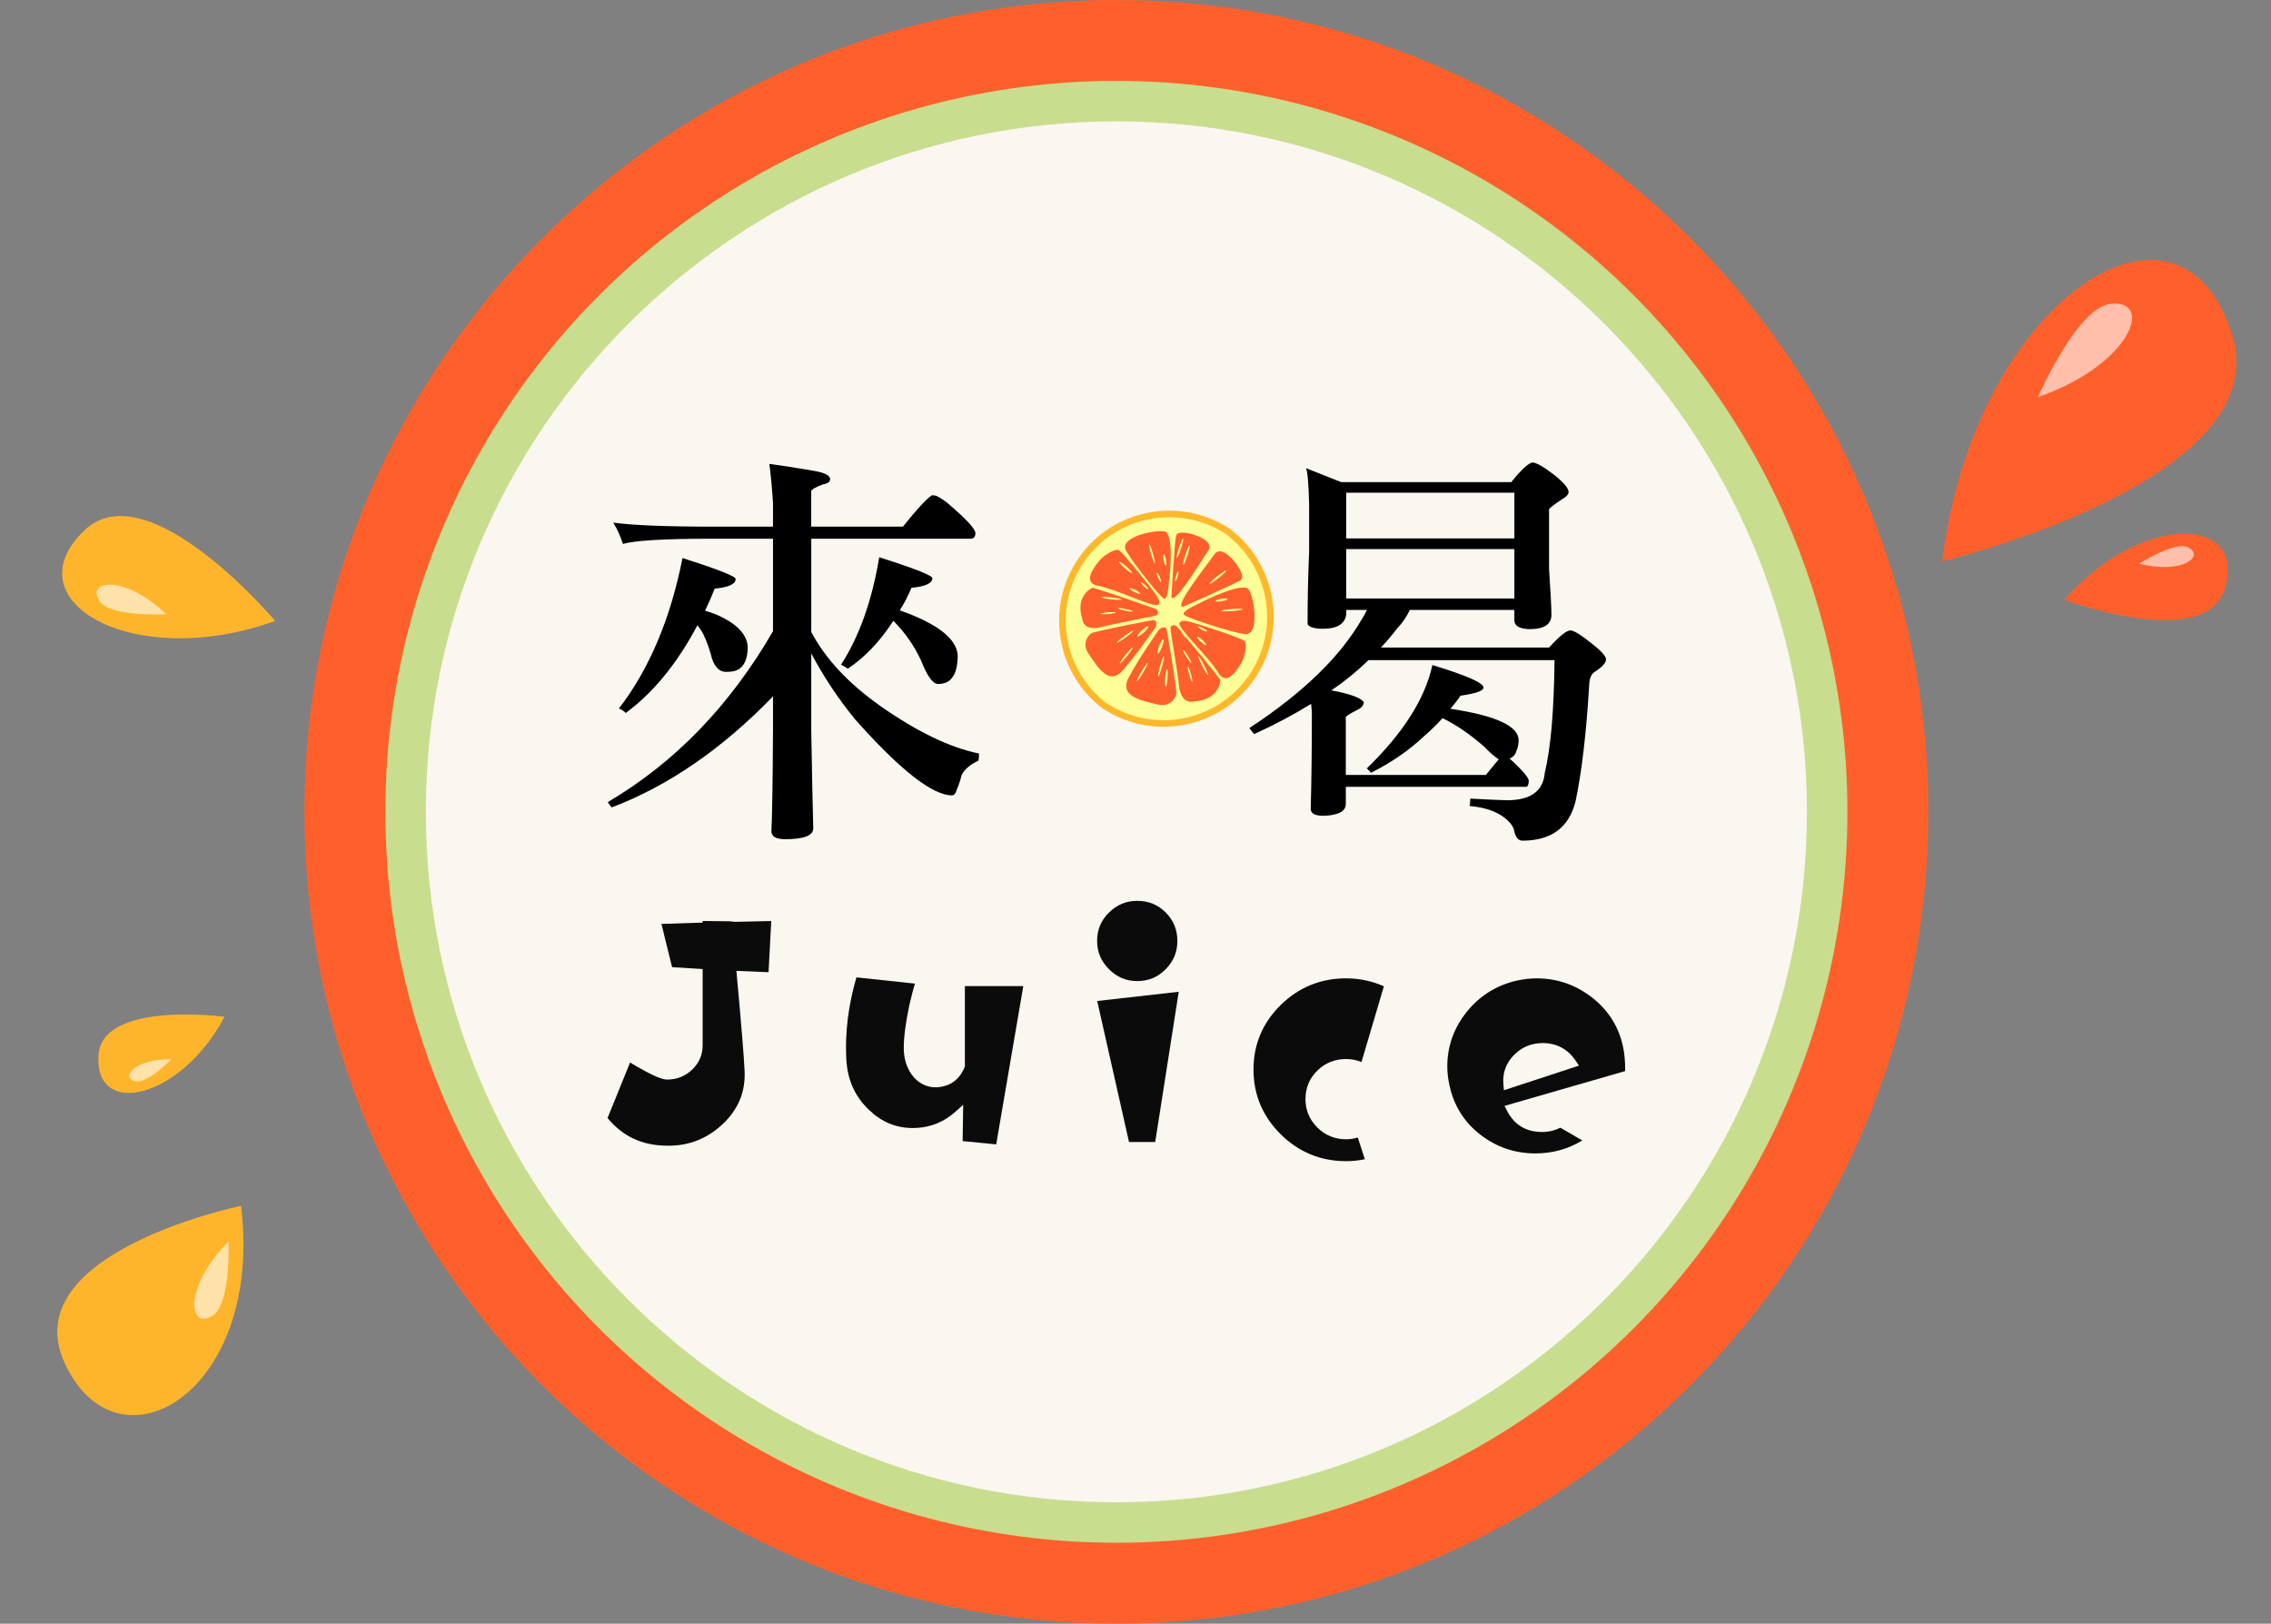 <?xml version="1.0" encoding="utf-8"?>
<!-- Generator: Adobe Illustrator 16.0.0, SVG Export Plug-In . SVG Version: 6.00 Build 0)  -->
<!DOCTYPE svg PUBLIC "-//W3C//DTD SVG 1.1//EN" "http://www.w3.org/Graphics/SVG/1.1/DTD/svg11.dtd">
<svg version="1.1" id="圖層_1" xmlns="http://www.w3.org/2000/svg" xmlns:xlink="http://www.w3.org/1999/xlink" x="0px" y="0px"
	 width="132.667px" height="94.865px" viewBox="0 0 132.667 94.865" enable-background="new 0 0 132.667 94.865"
	 xml:space="preserve">
<rect x="0" y="0" width="132.667" height="94.865" fill="#808080" stroke="none"/>
<path fill="#473421" d="M97.316,54.906c0,0-2.62,0.452-2.475-0.565C94.986,53.323,96.627,54.034,97.316,54.906z"/>
<path fill="#473421" d="M96.982,57.5c0,0-2.413,1.114-2.537,0.094S96.091,56.835,96.982,57.5z"/>
<path fill="#473421" d="M97.331,60.091c0,0-2.042,1.701-2.425,0.747C94.522,59.885,96.299,59.68,97.331,60.091z"/>
<g>
	<path fill="#FFB52B" d="M14.081,70.453c0,0-13.307,2.74-10.287,9.216C6.898,86.325,15.416,81.375,14.081,70.453z"/>
	<path opacity="0.6" fill="#FFFFFF" d="M13.356,72.532c0,0,0.138,3.648-0.927,4.333C11.031,77.765,10.681,75.21,13.356,72.532z"/>
</g>
<g>
	<path fill="#FF602B" d="M113.457,32.798c0,0,19.515-4.661,16.954-13.163C127.408,9.667,115.321,17.525,113.457,32.798z"/>
	<path opacity="0.6" fill="#FFFFFF" d="M119.053,23.205c0,0,2.26-5.203,4.214-5.447C125.831,17.436,124.604,21.251,119.053,23.205z"
		/>
</g>
<g>
	<path fill="#FF602B" d="M120.596,35.045c0,0,8.219,3.071,9.365-0.638C131.305,30.057,125.001,29.958,120.596,35.045z"/>
	<path opacity="0.6" fill="#FFFFFF" d="M124.969,32.93c0,0,2.09-1.337,2.858-0.948C128.836,32.492,127.46,33.576,124.969,32.93z"/>
</g>
<g>
	<path fill="#FFB52B" d="M16.077,36.28c0,0-7.433-8.812-11.136-5.303C0.601,35.094,7.756,39.267,16.077,36.28z"/>
	<path opacity="0.6" fill="#FFFFFF" d="M9.708,35.885c0,0-3.254,0.185-3.884-0.756C4.996,33.896,7.271,33.541,9.708,35.885z"/>
</g>
<g>
	<path fill="#FFB52B" d="M13.118,59.406c0,0-7.125-0.951-7.362,2.222C5.479,65.347,10.531,64.273,13.118,59.406z"/>
	<path opacity="0.6" fill="#FFFFFF" d="M10.013,61.894c0,0-1.424,1.449-2.109,1.279C7.005,62.952,7.906,61.833,10.013,61.894z"/>
</g>
<g>
	<g>
		<path fill="#FF602B" d="M65.216,94.865c-26.153,0-47.431-21.279-47.431-47.434C17.785,21.278,39.063,0,65.216,0
			c26.155,0,47.433,21.278,47.433,47.431C112.648,73.585,91.371,94.865,65.216,94.865z"/>
		<circle fill="#C9DD8E" cx="65.217" cy="47.431" r="42.705"/>
		<path fill="#F9F7EF" d="M65.216,87.773c-22.243,0-40.34-18.096-40.34-40.342c0-22.243,18.097-40.34,40.34-40.34
			c22.245,0,40.341,18.097,40.341,40.34C105.557,69.677,87.46,87.773,65.216,87.773z"/>
	</g>
	<g>
		<g>
			<path d="M54.678,28.962c0.204,0.094,0.415,0.227,0.635,0.399c1.112,0.94,1.668,1.535,1.668,1.786c0,0.22-0.094,0.329-0.282,0.329
				h-9.307v5.452c0.83,1.566,2.177,3.009,4.042,4.324c2.146,1.505,4.065,2.43,5.758,2.773c0,0.221-0.016,0.361-0.047,0.424
				c-0.47,0.22-0.792,0.494-0.964,0.822c-0.079,0.313-0.172,0.596-0.282,0.848c-0.063,0.234-0.157,0.352-0.282,0.352
				c-1.144,0-3.032-1.48-5.664-4.443c-0.987-1.206-1.841-2.49-2.562-3.854v4.488c0.047,2.727,0.086,4.639,0.117,5.736
				c0,0.422-0.549,0.633-1.646,0.633c-0.532,0-0.798-0.156-0.798-0.469c0.046-0.955,0.078-2.945,0.093-5.97v-1.905
				c-2.977,3.072-6.119,5.234-9.425,6.488c-0.063-0.079-0.141-0.181-0.235-0.306c3.917-2.304,7.137-5.634,9.66-9.989v-5.405h-3.596
				c-2.758,0-4.481,0.102-5.17,0.306c-0.141-0.438-0.329-0.854-0.564-1.246c1.144,0.156,3.079,0.235,5.805,0.235h3.525v-1.363
				c-0.047-0.784-0.118-1.552-0.212-2.304c0.815,0.111,1.669,0.244,2.563,0.4c0.658,0.109,0.987,0.273,0.987,0.493
				c0,0.157-0.141,0.259-0.424,0.306c-0.454,0.172-0.681,0.305-0.681,0.4v2.067h5.358c0.799-1.003,1.363-1.614,1.692-1.833
				C54.521,28.939,54.6,28.947,54.678,28.962z M39.871,32.605c2.069,0.658,3.104,1.066,3.104,1.223c0,0.297-0.408,0.486-1.223,0.563
				c-0.188,0.47-0.376,0.901-0.564,1.292c0.392,0.11,0.736,0.244,1.035,0.4c0.971,0.502,1.457,1.097,1.457,1.786
				c-0.016,0.564-0.165,0.956-0.446,1.175c-0.173,0.143-0.439,0.212-0.8,0.212c-0.455,0-0.76-0.353-0.917-1.058
				c-0.188-0.643-0.384-1.112-0.587-1.41c-0.063-0.094-0.126-0.18-0.188-0.259c-1.175,2.226-2.57,3.934-4.184,5.124
				c-0.141-0.126-0.274-0.211-0.4-0.26C37.928,39.093,39.166,36.162,39.871,32.605z M51.364,32.558
				c2.068,0.658,3.103,1.065,3.103,1.223c0,0.297-0.408,0.485-1.222,0.563c-0.204,0.485-0.432,0.925-0.682,1.316
				c2.177,0.769,3.305,1.638,3.384,2.608c0,0.658-0.125,1.121-0.376,1.388c-0.172,0.204-0.431,0.305-0.775,0.305
				c-0.298,0-0.627-0.454-0.988-1.363c-0.392-0.86-0.932-1.637-1.622-2.326c-0.768,1.19-1.653,2.124-2.655,2.796
				c-0.142-0.094-0.275-0.172-0.4-0.234C50.197,37.188,50.941,35.095,51.364,32.558z"/>
			<g>
				<path d="M76.295,27.355l2.051,0.812h9.938c0.608-0.747,1.025-1.13,1.253-1.146c0.229,0.016,0.654,0.262,1.277,0.74
					c0.546,0.445,0.82,0.771,0.82,0.979c0,0.143-0.129,0.286-0.387,0.43c-0.426,0.286-0.677,0.477-0.753,0.572v3.508
					c0.092,1.368,0.137,2.259,0.137,2.672c0,0.541-0.403,0.82-1.208,0.836c-0.608,0-0.927-0.159-0.958-0.478v-0.644h-6.108
					c-0.182,0.396-0.433,0.763-0.752,1.098c-0.289,0.381-0.6,0.748-0.934,1.098h9.823c0.608-0.67,1.026-1.003,1.254-1.003
					c0.228,0.032,0.607,0.263,1.14,0.692c0.623,0.477,0.934,0.812,0.934,1.002c0,0.207-0.235,0.461-0.707,0.764
					c-0.167,0.127-0.258,0.357-0.274,0.691c-0.167,2.816-0.433,5.092-0.796,6.825c-0.381,1.542-1.414,2.313-3.101,2.313
					c-0.258,0-0.425-0.214-0.501-0.643c-0.076-0.239-0.258-0.471-0.547-0.693c-0.486-0.381-1.17-0.611-2.051-0.691
					c0.03-0.063,0.045-0.207,0.045-0.43c0.851,0.048,1.565,0.08,2.143,0.096c1.382,0,2.119-0.533,2.21-1.599
					c0.35-1.448,0.54-3.644,0.57-6.586H79.942c-0.669,0.652-1.391,1.241-2.166,1.765c1.109,0.208,1.739,0.439,1.892,0.693
					c0,0.189-0.145,0.35-0.434,0.478c-0.41,0.206-0.615,0.341-0.615,0.405v3.365h8.182c0.335-0.414,0.585-0.717,0.753-0.908
					c-0.244-0.158-0.525-0.404-0.844-0.738c-0.835-0.732-1.648-1.29-2.438-1.671c-0.35,0.381-0.699,0.724-1.049,1.025
					c-0.911,0.859-1.96,1.583-3.146,2.172c-0.015-0.047-0.091-0.136-0.228-0.263c2.127-2.068,3.403-4.08,3.829-6.037
					c1.991,0.605,2.985,1.042,2.985,1.313c0,0.19-0.448,0.351-1.344,0.477c-0.182,0.271-0.38,0.525-0.593,0.764
					c2.659,0.398,3.989,1.011,3.989,1.838c0,0.223-0.046,0.438-0.138,0.645c-0.045,0.19-0.174,0.334-0.388,0.43
					c0.122,0.096,0.258,0.223,0.411,0.382c0.426,0.413,0.661,0.708,0.707,0.882c0,0.223-0.045,0.35-0.136,0.383H78.62v1.002
					c0,0.43-0.434,0.66-1.299,0.692c-0.501,0-0.752-0.136-0.752-0.406c0.045-1.653,0.068-3.548,0.068-5.679
					c-0.015-0.175-0.031-0.326-0.045-0.453c-1.034,0.636-2.143,1.225-3.328,1.766c-0.138-0.159-0.228-0.279-0.273-0.358
					c3.129-2.052,5.325-4.185,6.586-6.396c0.122-0.19,0.213-0.357,0.274-0.5h-1.208v0.285c-0.091,0.541-0.54,0.813-1.345,0.813
					c-0.501,0-0.806-0.088-0.912-0.264c0-1.463,0.03-2.879,0.091-4.247v-2.768C76.447,28.263,76.386,27.562,76.295,27.355z
					 M78.642,31.459h9.823v-2.673h-9.823V31.459z M78.642,34.967h9.823V32.08h-9.823V34.967z"/>
				<g>
					
						<ellipse transform="matrix(0.877 0.48 -0.48 0.877 26.765 -29.839)" fill="#FFFF98" cx="71.725" cy="37.414" rx="0.513" ry="0.071"/>
					
						<ellipse transform="matrix(-0.783 0.622 -0.622 -0.783 148.878 15.958)" fill="#FFFF98" cx="71.657" cy="33.931" rx="0.617" ry="0.066"/>
					<g>
						<path fill="#FFFF98" d="M71.588,31.154l-0.005,0.008c-2.754-1.896-6.523-1.207-8.426,1.543
							c-1.906,2.754-1.219,6.531,1.535,8.437l0.005-0.009c2.749,1.896,6.515,1.215,8.423-1.528
							C75.03,36.854,74.337,33.066,71.588,31.154z"/>
						
							<ellipse transform="matrix(0.998 0.062 -0.062 0.998 2.356 -4.303)" fill="#FFFF98" cx="70.486" cy="35.789" rx="0.307" ry="0.056"/>
						
							<ellipse transform="matrix(0.788 -0.615 0.615 0.788 -6.516 50.522)" fill="#FFFF98" cx="70.156" cy="34.729" rx="0.306" ry="0.056"/>
						<path fill="#FF602B" d="M67.31,36.238c0,0-3.285,0.611-3.576,0.772c0,0-0.628,0.483-0.14,1.19
							c0.486,0.707,1.162,1.88,1.958,1.006c0.797-0.875,1.968-2.584,1.968-2.584S67.657,36.158,67.31,36.238z"/>
						<path fill="#FF602B" d="M67.493,35.567c0,0-3.586-1.267-3.69-1.222c-0.105,0.045-0.992,0.531-0.581,1.802
							c0,0,0.007,0.771,1.147,0.482c1.139-0.288,3.114-0.614,3.22-0.698C67.698,35.845,67.666,35.625,67.493,35.567z"/>
						<path fill="#FF602B" d="M67.676,35.32c0.124-0.17-0.013-0.357-0.155-0.584c-0.139-0.226-1.933-2.485-2.166-2.595
							c-0.232-0.107-0.9,0.339-1.075,0.55c-0.176,0.211-1.181,1.342-0.13,1.533C65.2,34.414,67.491,35.57,67.676,35.32z"/>
						<path fill="#FF602B" d="M67.993,34.968c0,0,0.213,0.2,0.296-0.973c0.081-0.598,0.271-2.814-0.246-2.942
							c-0.519-0.128-2.732,0.32-2.253,1.138C66.271,33.011,67.817,34.933,67.993,34.968z"/>
						<path fill="#FF602B" d="M68.433,34.9c0,0,0.183-3.402,0.283-3.635c0.101-0.235,0.651-0.115,0.77-0.099
							c0.118,0.017,1.52,0.397,1.09,1.016C70.146,32.8,68.659,35.303,68.433,34.9z"/>
						
							<ellipse transform="matrix(-0.408 -0.913 0.913 -0.408 64.509 109.274)" fill="#FFFF98" cx="67.661" cy="33.735" rx="0.296" ry="0.054"/>
						
							<ellipse transform="matrix(0.3 -0.954 0.954 0.3 15.994 89.144)" fill="#FFFF98" cx="68.73" cy="33.676" rx="0.296" ry="0.053"/>
						
							<ellipse transform="matrix(0.964 0.267 -0.267 0.964 11.879 -16.616)" fill="#FFFF98" cx="66.969" cy="35.325" rx="0.296" ry="0.054"/>
						
							<ellipse transform="matrix(-0.731 -0.683 0.683 -0.731 92.362 104.945)" fill="#FFFF98" cx="66.883" cy="34.252" rx="0.296" ry="0.053"/>
						
							<ellipse transform="matrix(0.741 -0.671 0.671 0.741 -7.461 54.383)" fill="#FFFF98" cx="66.785" cy="36.866" rx="0.434" ry="0.086"/>
						
							<ellipse transform="matrix(-0.193 -0.981 0.981 -0.193 49.104 105.798)" fill="#FFFF98" cx="68.073" cy="32.7" rx="0.343" ry="0.068"/>
						
							<ellipse transform="matrix(-0.892 -0.452 0.452 -0.892 109.786 95.301)" fill="#FFFF98" cx="66.262" cy="34.554" rx="0.343" ry="0.068"/>
						
							<ellipse transform="matrix(-0.756 -0.655 0.655 -0.756 93.759 101.307)" fill="#FFFF98" cx="65.775" cy="33.166" rx="0.494" ry="0.067"/>
						<path fill="#FFFF98" d="M66.21,36.847c-0.018-0.025-0.248,0.108-0.514,0.302c-0.267,0.193-0.467,0.37-0.45,0.397
							c0.017,0.025,0.248-0.109,0.513-0.301C66.026,37.052,66.227,36.875,66.21,36.847z"/>
						<path fill="#FFFF98" d="M66.166,37.838c-0.023-0.021-0.211,0.168-0.417,0.423c-0.208,0.256-0.357,0.479-0.333,0.501
							c0.024,0.021,0.21-0.169,0.417-0.424C66.041,38.083,66.19,37.859,66.166,37.838z"/>
						<path fill="#FFFF98" d="M65.516,35.028c0.005-0.032-0.255-0.087-0.583-0.124c-0.326-0.037-0.595-0.041-0.6-0.01
							c-0.005,0.031,0.256,0.086,0.582,0.123C65.242,35.054,65.51,35.058,65.516,35.028z"/>
						<path fill="#FFFF98" d="M65.176,35.789c0.009-0.029-0.184-0.035-0.429-0.016c-0.248,0.021-0.454,0.061-0.463,0.09
							c-0.009,0.028,0.185,0.035,0.43,0.015C64.959,35.857,65.167,35.818,65.176,35.789z"/>
						<path fill="#FFFF98" d="M66.179,35.723c0.018-0.024-0.165-0.087-0.407-0.14c-0.242-0.053-0.451-0.074-0.468-0.049
							s0.166,0.088,0.407,0.139C65.953,35.726,66.162,35.749,66.179,35.723z"/>
						
							<ellipse transform="matrix(-0.309 0.951 -0.951 -0.309 120.714 -23.632)" fill="#FFFF98" cx="68.945" cy="32.05" rx="0.595" ry="0.064"/>
						<path fill="#FFFF98" d="M69.122,33.007c0.033,0.014,0.143-0.23,0.244-0.543s0.157-0.576,0.123-0.588
							c-0.032-0.013-0.142,0.23-0.243,0.543C69.144,32.732,69.088,32.996,69.122,33.007z"/>
						<path fill="#FFFF98" d="M67.124,31.763c-0.031,0.007,0.019,0.269,0.111,0.584c0.092,0.315,0.191,0.564,0.223,0.558
							c0.03-0.007-0.02-0.269-0.111-0.585C67.254,32.005,67.154,31.755,67.124,31.763z"/>
						<path fill="#FF602B" d="M68.166,36.833c0,0,0.599,3.412,0.548,3.754c0,0-0.241,0.784-1.105,0.568
							c-0.863-0.215-2.248-0.445-1.688-1.537c0.561-1.092,1.795-2.849,1.795-2.849S68.118,36.467,68.166,36.833z"/>
						<path fill="#FF602B" d="M68.769,36.618c0,0,2.532,3.022,2.527,3.141c-0.007,0.118-0.158,1.155-1.54,1.216
							c0,0-0.75,0.275-0.885-0.937c-0.134-1.212-0.534-3.247-0.49-3.382C68.424,36.519,68.65,36.471,68.769,36.618z"/>
						<path fill="#FF602B" d="M68.907,36.387c0.115-0.177,0.339-0.113,0.601-0.06c0.259,0.051,3.005,0.94,3.188,1.12
							c0.183,0.181-0.001,0.962-0.138,1.2c-0.136,0.238-0.845,1.576-1.391,0.659C70.623,38.39,68.737,36.646,68.907,36.387z"/>
						<path fill="#FF602B" d="M69.076,35.463c0,0,3.238-1.413,3.428-1.596c0.191-0.183-0.125-0.673-0.185-0.783
							c-0.059-0.108-0.937-1.331-1.382-0.689C70.492,33.037,68.602,35.39,69.076,35.463z"/>
						<path fill="#FFB82B" d="M71.803,30.867L71.803,30.867c-2.903-1.881-6.808-1.124-8.79,1.739
							c-1.982,2.862-1.315,6.784,1.467,8.839l0.006-0.01c2.897,1.872,6.792,1.119,8.774-1.732
							C75.25,36.843,74.581,32.927,71.803,30.867z M72.945,39.482c-1.866,2.686-5.533,3.392-8.256,1.625l-0.006,0.009
							c-2.593-1.937-3.208-5.608-1.353-8.291c1.861-2.688,5.524-3.401,8.252-1.643C74.186,33.121,74.812,36.797,72.945,39.482z"/>
						
							<ellipse transform="matrix(-0.589 -0.808 0.808 -0.589 79.993 114.776)" fill="#FFFF98" cx="69.194" cy="37.039" rx="0.307" ry="0.056"/>
						
							<ellipse transform="matrix(0.896 0.444 -0.444 0.896 23.595 -27.364)" fill="#FFFF98" cx="70.267" cy="36.732" rx="0.307" ry="0.056"/>
						
							<ellipse transform="matrix(0.371 -0.929 0.929 0.371 7.561 86.713)" fill="#FFFF98" cx="67.764" cy="37.777" rx="0.451" ry="0.088"/>
						
							<ellipse transform="matrix(0.736 0.677 -0.677 0.736 43.881 -37.638)" fill="#FFFF98" cx="70.2" cy="37.445" rx="0.356" ry="0.071"/>
						
							<ellipse transform="matrix(-0.063 0.998 -0.998 -0.063 111.972 -25.887)" fill="#FFFF98" cx="68.139" cy="39.624" rx="0.512" ry="0.07"/>
						<path fill="#FFFF98" d="M67.991,38.329c0.033,0.008-0.014,0.28-0.106,0.607c-0.09,0.329-0.19,0.589-0.221,0.582
							c-0.033-0.007,0.015-0.28,0.104-0.608C67.859,38.583,67.958,38.322,67.991,38.329z"/>
						<path fill="#FFFF98" d="M67.045,38.73c0.029,0.016-0.087,0.267-0.261,0.561c-0.172,0.293-0.335,0.52-0.364,0.504
							c-0.03-0.016,0.087-0.266,0.259-0.56C66.853,38.941,67.016,38.714,67.045,38.73z"/>
						<path fill="#FFFF98" d="M70.011,38.342c0.028-0.017,0.177,0.217,0.331,0.521c0.154,0.303,0.256,0.562,0.228,0.579
							c-0.029,0.017-0.177-0.217-0.331-0.521S69.982,38.359,70.011,38.342z"/>
						<path fill="#FFFF98" d="M69.395,38.949c0.025-0.02,0.101,0.164,0.171,0.41c0.07,0.248,0.106,0.463,0.082,0.482
							s-0.102-0.165-0.171-0.411C69.407,39.183,69.37,38.966,69.395,38.949z"/>
						<path fill="#FFFF98" d="M69.094,37.951c0.019-0.027,0.146,0.128,0.284,0.344c0.138,0.216,0.235,0.41,0.218,0.437
							c-0.019,0.026-0.146-0.128-0.283-0.344C69.174,38.171,69.076,37.976,69.094,37.951z"/>
						<path fill="#FFFF98" d="M70.663,34.107c-0.024-0.027,0.172-0.223,0.439-0.434c0.266-0.213,0.501-0.361,0.526-0.334
							c0.024,0.027-0.173,0.222-0.439,0.434C70.922,33.985,70.687,34.134,70.663,34.107z"/>
						<path fill="#FF602B" d="M69.169,35.915c0,0-0.272-0.135,0.837-0.642c0.551-0.295,2.634-1.285,2.947-0.828
							c0.312,0.455,0.68,2.77-0.289,2.6C71.694,36.876,69.267,36.072,69.169,35.915z"/>
					</g>
					
						<ellipse transform="matrix(0.987 -0.163 0.163 0.987 -4.762 12.128)" fill="#FFFF98" cx="71.342" cy="35.014" rx="0.356" ry="0.07"/>
					<path fill="#FFFF98" d="M72.597,35.595c0.004,0.033-0.268,0.079-0.608,0.104c-0.339,0.025-0.618,0.02-0.623-0.014
						c-0.004-0.032,0.269-0.078,0.608-0.104C72.314,35.556,72.593,35.563,72.597,35.595z"/>
				</g>
			</g>
		</g>
		<g>
			<path fill="#0C0B0B" d="M38.923,66.936c-1.424-0.015-2.547-0.544-3.431-1.615l1.315-3.242c1.471,0.878,1.93,0.995,2.162,0.995
				c0.565,0,1.057-0.194,1.462-0.578c0.409-0.389,0.616-0.866,0.616-1.419v-4.46l-1.786-0.11l-0.621-2.526l2.407-0.078v-0.095
				l1.651,0.021v0.009l0.273,0.021l2.084-0.048l-0.158,2.992l-1.878-0.08l0.027,0.303c0.264,2.869,0.416,4.743,0.453,5.567
				c0.05,1.222-0.375,2.235-1.301,3.102c-0.885,0.825-1.938,1.244-3.131,1.244L38.923,66.936z"/>
			<path fill="#0C0B0B" d="M56.235,66.669l0.033-2.123l-0.455,0.408c-0.643,0.576-1.395,0.895-2.234,0.943
				c-0.086,0.006-0.171,0.008-0.256,0.008c-0.98,0-1.82-0.348-2.567-1.066c-0.819-0.783-1.25-1.75-1.317-2.952
				c-0.083-1.545,0.116-3.153,0.592-4.784l3.415,0.365c-0.085,0.283-0.193,0.698-0.324,1.257c-0.217,1.032-0.326,1.875-0.326,2.511
				c0,0.588,0.153,1.104,0.455,1.538c0.368,0.503,0.849,0.755,1.433,0.755l0.068-0.002c0.769-0.061,1.301-0.454,1.594-1.168
				l0.02-0.049v-4.696h3.413l-1.583,9.247L56.235,66.669z"/>
			<path fill="#0C0B0B" d="M65.955,66.724l-1.859-8.24l4.764-0.54l-1.375,8.78H65.955z M66.434,57.32
				c-0.643,0-1.182-0.227-1.649-0.693c-0.467-0.468-0.694-1.008-0.694-1.651c0-0.659,0.227-1.202,0.693-1.659
				c0.467-0.46,1.007-0.684,1.651-0.684c0.661,0,1.206,0.223,1.663,0.681c0.458,0.458,0.681,1.003,0.681,1.662
				c0,0.646-0.223,1.185-0.683,1.652C67.637,57.093,67.094,57.32,66.434,57.32z"/>
			<path fill="#0C0B0B" d="M78.634,67.842c-1.483,0-2.769-0.529-3.821-1.574c-1.053-1.044-1.587-2.315-1.587-3.78
				c0-1.463,0.534-2.73,1.586-3.766c1.053-1.035,2.338-1.562,3.822-1.562c0.768,0,1.51,0.155,2.21,0.464l-1.309,4.428
				c-0.28-0.117-0.582-0.177-0.901-0.177c-0.655,0-1.22,0.228-1.678,0.675c-0.459,0.449-0.693,1.012-0.693,1.67
				c0,0.639,0.233,1.195,0.691,1.653c0.458,0.458,1.022,0.69,1.68,0.69c0.237,0,0.466-0.034,0.686-0.104l0.411,1.271
				C79.376,67.804,79.009,67.842,78.634,67.842z"/>
			<path fill="#0C0B0B" d="M89.689,67.389c-1.195,0-2.278-0.37-3.219-1.103c-0.939-0.729-1.543-1.693-1.794-2.869
				c-0.085-0.373-0.128-0.748-0.128-1.115c0-1.176,0.384-2.248,1.14-3.189s1.746-1.556,2.941-1.826
				c0.387-0.083,0.772-0.126,1.14-0.126c1.194,0,2.281,0.376,3.232,1.116c0.949,0.739,1.557,1.7,1.808,2.855
				c0.091,0.41,0.135,0.895,0.13,1.447l-7.047,2.033l0.147,0.288c0.421,0.821,1.11,1.237,2.049,1.237
				c0.383,0,0.74-0.086,1.063-0.253l1.283,0.747C91.613,67.135,90.691,67.389,89.689,67.389z M90.116,60.943
				c-0.658,0-1.224,0.238-1.682,0.707c-0.464,0.473-0.669,1.049-0.608,1.715l0.03,0.334l4.384-1.44l-0.198-0.292
				C91.582,61.287,90.934,60.943,90.116,60.943z"/>
		</g>
	</g>
</g>
</svg>
